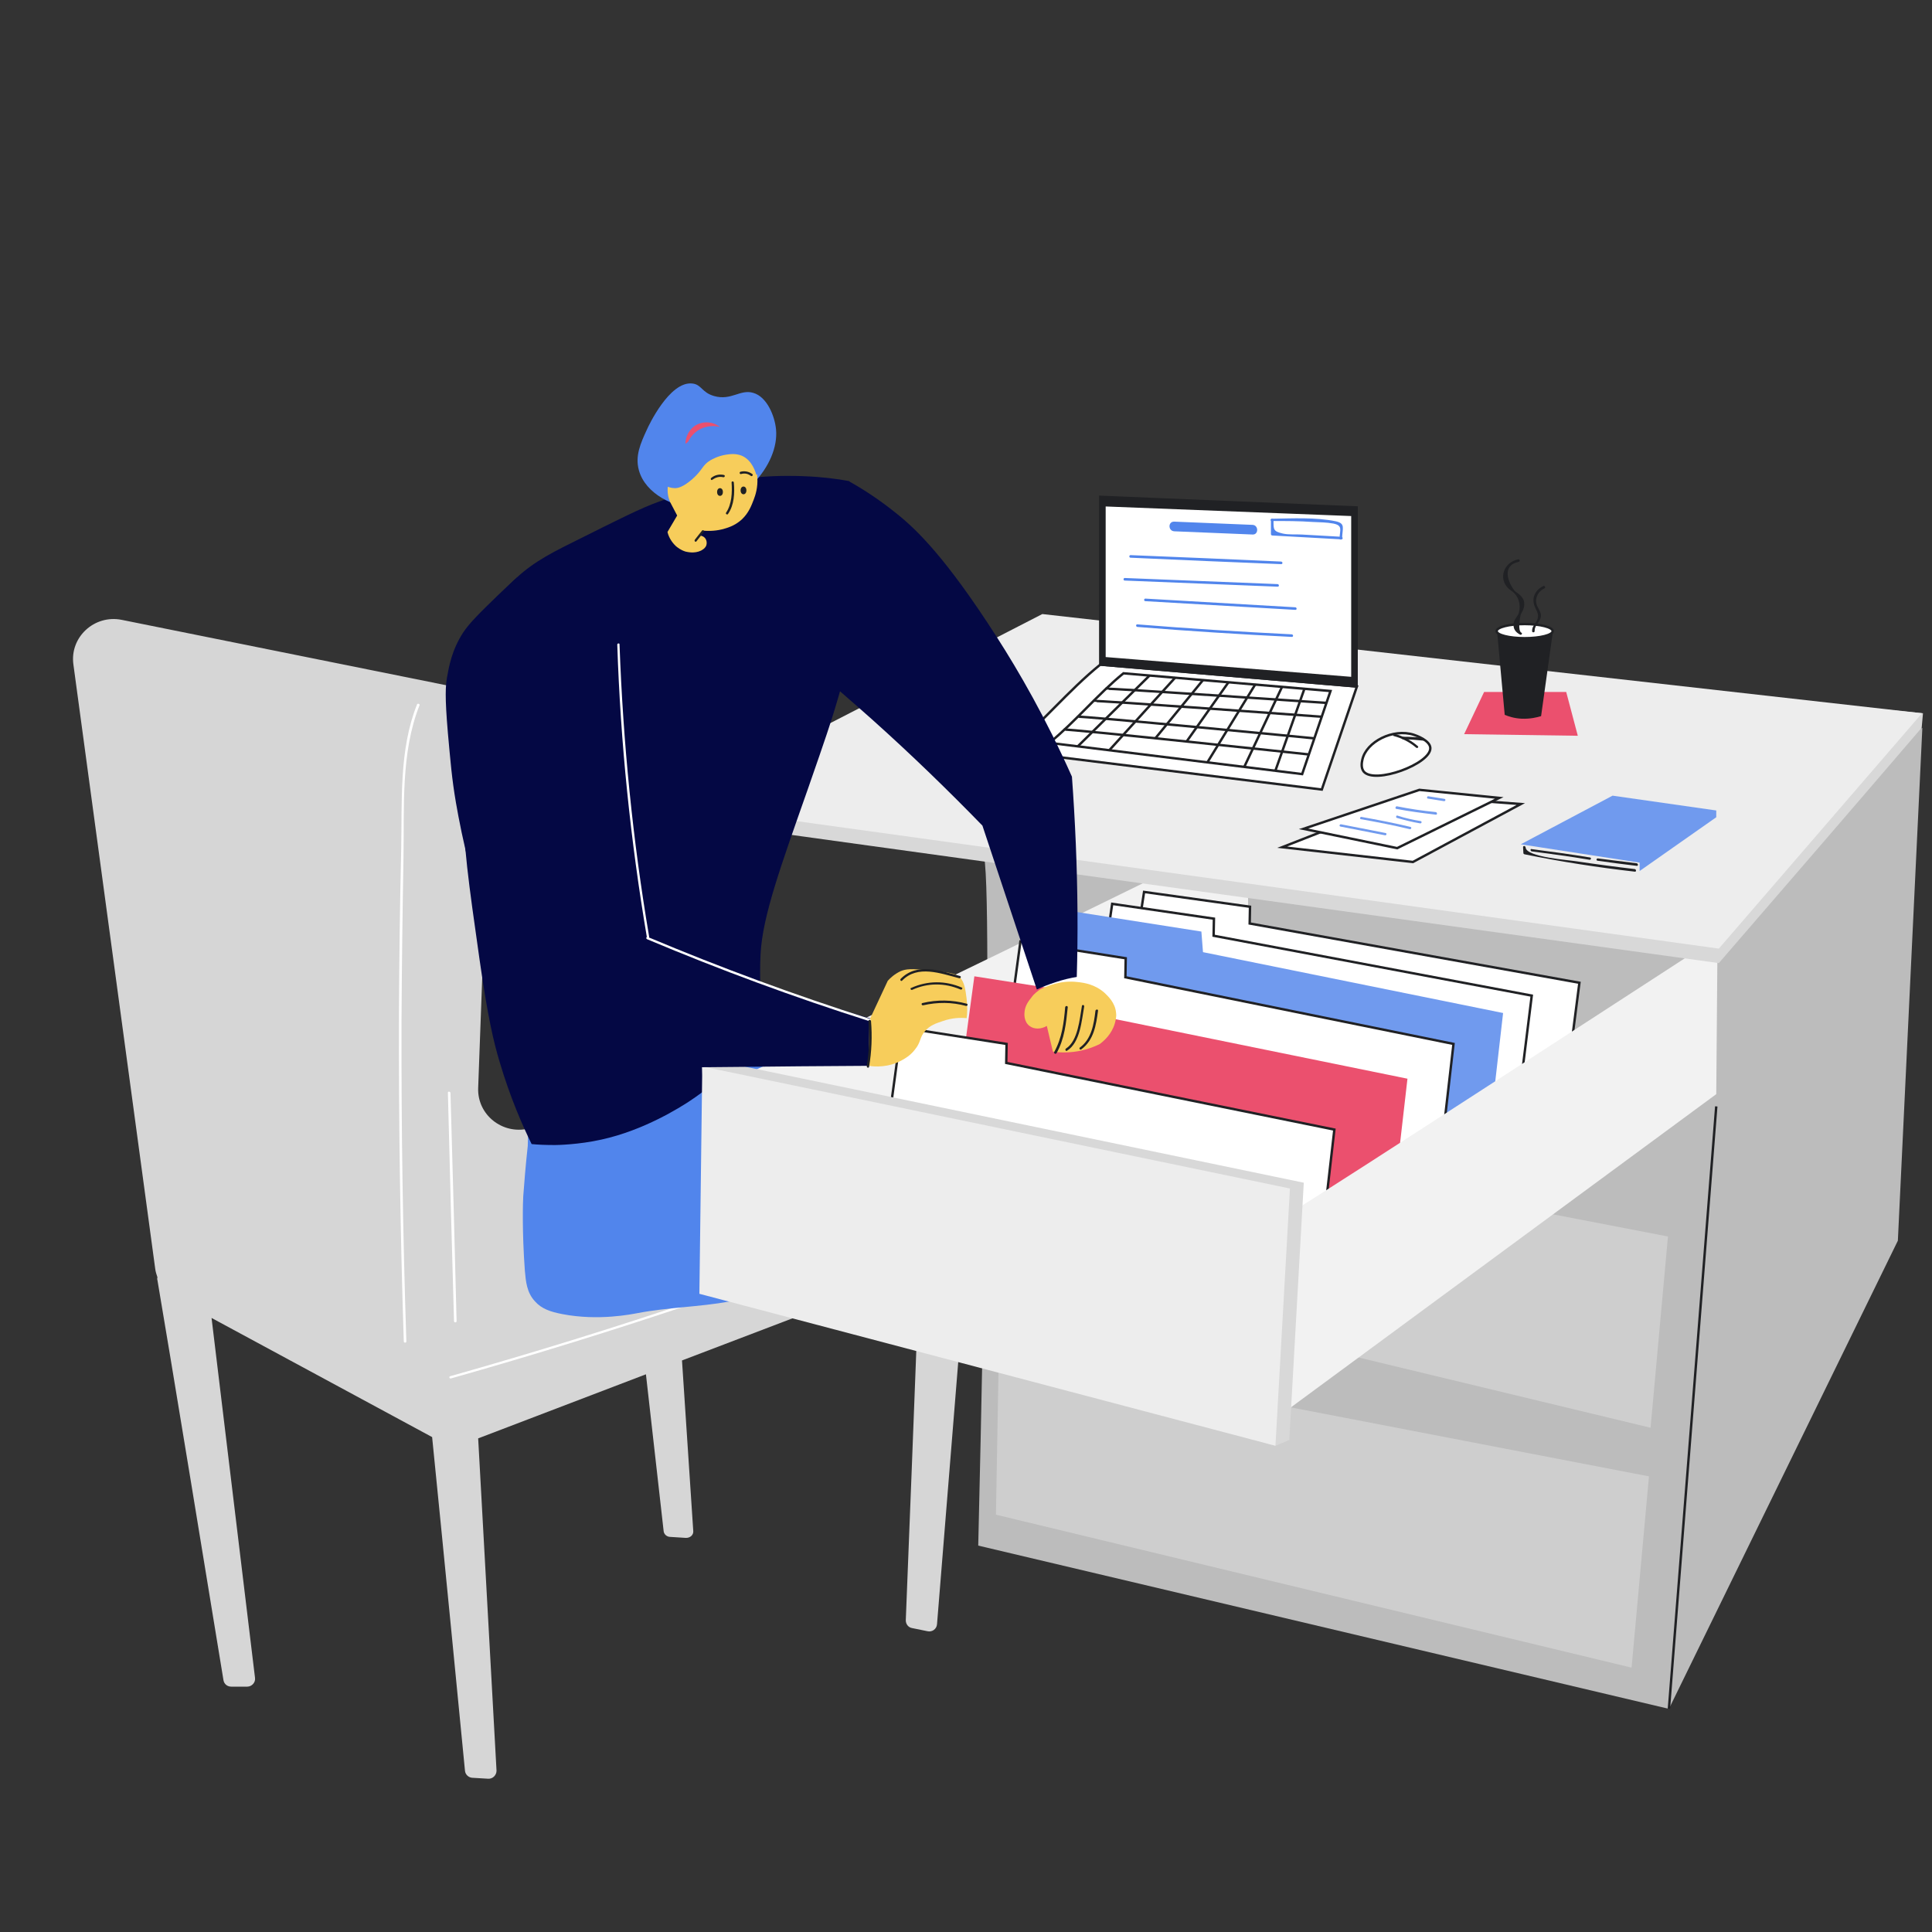 <?xml version="1.0" encoding="utf-8"?>
<!-- Generator: Adobe Illustrator 23.0.3, SVG Export Plug-In . SVG Version: 6.00 Build 0)  -->
<svg version="1.1" xmlns="http://www.w3.org/2000/svg" xmlns:xlink="http://www.w3.org/1999/xlink" x="0px" y="0px"
	 viewBox="0 0 600 600" style="enable-background:new 0 0 600 600;" xml:space="preserve">
<rect x="0" y="0" width="600" height="600" fill="#333333" stroke="none"/>
<style type="text/css">
	.st0{fill:none;}
	.st1{fill:#709AEE;}
	.st2{fill:#D6D6D6;}
	.st3{fill:#FFFFFF;}
	.st4{fill:#EB506E;}
	.st5{fill:#5185EC;}
	.st6{fill:#BCBCBC;}
	.st7{fill:none;stroke:#202124;stroke-width:0.75;stroke-miterlimit:10;}
	.st8{fill:#CECECE;}
	.st9{fill:#F2F2F2;}
	.st10{fill:#FFFFFF;stroke:#202124;stroke-width:0.75;stroke-miterlimit:10;}
	.st11{fill:#D8D8D8;}
	.st12{fill:#EDEDED;}
	.st13{fill:#202124;}
	.st14{fill:#202124;stroke:#202124;stroke-width:0.75;stroke-miterlimit:10;}
	.st15{fill:#F7CD5B;}
	.st16{fill:#040844;}
</style>
<g id="Layer_20">
	<g>
		<path class="st0" d="M305,220.9c-1.3,4.7-0.3,10.1,3,13.7c3.3,3.6,8.9,5,13.3,2.9"/>
	</g>
</g>
<g id="chair">
	<path class="st1" d="M26.2,186.5"/>
	<path class="st2" d="M294.7,367.1l-84.8-25.7c-2.2-0.7-4.5-0.7-6.7-0.2l-39.1,9.3c-8.1,1.9-15.9-4.3-15.6-12.6l4.1-111.6
		c0.2-6.1-4-11.5-10.1-12.7L37.8,192.5c-8.5-1.7-16.2,5.4-15,13.9L48.2,394c0.1,0.9,0.4,1.8,0.7,2.7c-0.1,0.3-0.1,0.6,0,0.9
		C51.9,415,67,507,69.4,521.8c0.2,1.2,1.2,2,2.4,2h5c1.4,0,2.6-1.3,2.4-2.7L65.7,409.3l68.5,37c3.4,33.8,9.1,92.1,10.2,103.6
		c0.1,1.2,1.1,2.1,2.2,2.2l5,0.3c1.4,0.1,2.6-1.1,2.6-2.5l-5.7-103.2l52.1-19.9c2.5,21.9,4.8,42.7,5.5,48.7c0.1,1,1,1.8,2.1,1.8
		l4.7,0.3c1.4,0.1,2.5-0.9,2.4-2.1l-3.5-53l73.7-28.1c-1.2,33-3.7,96.6-4.2,108.8c0,1.2,0.8,2.2,1.9,2.4l4.9,1
		c1.4,0.3,2.8-0.7,2.9-2.2l9.5-117.4C306.1,380.9,304,369.9,294.7,367.1z"/>
	<g>
		<g>
			<path class="st3" d="M129.5,218.8c-5.6,14-4.6,30-4.9,44.8c-0.4,16.9-0.6,33.8-0.7,50.7c-0.1,34.1,0.4,68.2,1.5,102.3
				c0,0.5,0.8,0.5,0.8,0c-1.1-33.4-1.6-66.9-1.5-100.3c0.1-16.6,0.3-33.1,0.6-49.7c0.3-15.6-0.9-32.8,5-47.6
				C130.4,218.5,129.6,218.4,129.5,218.8L129.5,218.8z"/>
		</g>
	</g>
	<g>
		<g>
			<path class="st3" d="M140,428.1c51.3-14.5,101.7-31.5,151.3-51.1c0.4-0.2,0.3-0.9-0.2-0.7c-49.5,19.6-100,36.6-151.3,51.1
				C139.4,427.5,139.5,428.2,140,428.1L140,428.1z"/>
		</g>
	</g>
	<g>
		<g>
			<path class="st3" d="M139.1,339.4c0.6,23.6,1.2,47.2,1.9,70.9c0,0.5,0.8,0.5,0.8,0c-0.6-23.6-1.2-47.2-1.9-70.9
				C139.8,338.9,139,338.9,139.1,339.4L139.1,339.4z"/>
		</g>
	</g>
</g>
<g id="legs">
	<path class="st4" d="M373.2,463.9c3.8,3,7.7,6,11.5,9c3.7-3.2,7.6-7.1,11.5-11.8c7.9-9.5,12.9-19,16-26.5c-1.8,0.1-3.6,0.3-5.5,0.7
		c-14.1,2.8-23.4,12.3-28.2,18.2C376.8,457,375,460.5,373.2,463.9z"/>
	<path class="st4" d="M320,454.6c-0.6,4.8-1.2,9.7-1.8,14.5c4.6,1.5,10,2.9,16,3.8c12.3,1.9,22.9,1.3,31,0.1c-1-1.5-2.1-2.9-3.4-4.4
		c-9.6-10.6-22.6-13.8-30.1-14.8C327.7,454.1,323.9,454.3,320,454.6z"/>
	<path class="st5" d="M164,352c0,1.3-0.1,2.6-0.1,3.9c-0.7,6.3-1.1,11.7-1.4,15.6c-0.1,1.4-0.4,11,0.5,23.1c0.3,3.4,0.6,6.8,3.1,9.5
		c2.1,2.4,4.9,3.3,8.5,4c11.3,2.2,21.7,0,23.4-0.3c9.4-1.8,19.1-1.9,28.5-3.6c16.9-3,36.9-6.4,61.2-10.5c2.3,3.5,4.9,7.2,7.8,11.1
		c2.8,3.6,5.5,6.8,8.2,9.8c3.1,7.7,6.3,15.4,9.4,23.2c2.3,5.6,4.5,11.1,6.8,16.7c0.8,1,2,2.2,3.8,2.7c3.5,1.1,7.9-0.8,10.7-4.7
		c-0.7-5.5-1.3-11-2-16.4c9.5,6.2,19.2,12.7,28.9,19.5c4,2.8,8,5.6,11.9,8.4c1.2-1.1,3.1-3.1,4.3-6.2c0.6-1.6,0.9-3,1-4.1
		c-4.3-6.9-8-12.6-10.5-16.4c-18.4-28.5-26-38.6-29-42.4c-4.2-5.5-7.8-9.8-10-12.4c-0.6-2.8-1.4-6.7-2.5-11.4
		c-2.4-10.4-4.9-19.6-7.2-27.3c-1.1-3.7-2.6-8.6-4.5-14.3c-4.6-2.3-11.1-5.1-19-7.6c-6.3-1.9-29.6-8.7-58.7-4.6
		C199.2,322.6,173.8,343.2,164,352z"/>
	<g>
		<path class="st0" d="M164.1,354.4c-1.9,13.3-2.3,26.8-1.1,40.2c0.3,3.4,0.8,7,3.1,9.5c1.6,1.7,3.8,2.7,6,3.4
			c7.4,2.2,15.4,1.5,23.1,0.7c31-3.4,61.9-8.2,92.5-14.4"/>
	</g>
	<g>
		<path class="st0" d="M237.1,317.3c19.2,0.2,38.4,0.3,57.7,0.5c4.5,0,9.1,0.1,13.2,1.9s7.5,5.8,7.2,10.3"/>
	</g>
	<g>
		<g>
			<path class="st3" d="M287.6,392.9c7.3,14.8,19.9,25.7,33,35.3c16.5,12,33.6,23.3,50.8,34.4c0.4,0.3,0.8-0.4,0.4-0.6
				c-16.3-10.5-32.4-21.2-48.2-32.5c-14-10-27.6-21.2-35.4-36.9C288.1,392.1,287.4,392.5,287.6,392.9L287.6,392.9z"/>
		</g>
	</g>
	<g>
		<g>
			<path class="st3" d="M226.8,344c18,0,36,0.1,54,0.1c9.6,0,17.5,0.9,24.3,8.4c5.3,5.8,10.2,12.1,15.1,18.2
				c20.9,26.1,39.9,53.5,57.1,82.1c0.2,0.4,0.9,0,0.6-0.4c-17.9-29.7-37.8-58.2-59.6-85.2c-5.1-6.3-10-13.4-16.1-18.7
				c-5.1-4.3-11.2-5.1-17.7-5.2c-19.2-0.3-38.5-0.1-57.7-0.1C226.3,343.2,226.3,344,226.8,344L226.8,344z"/>
		</g>
	</g>
	<g>
		<path class="st0" d="M314.8,329.4c5.8,17.3,10.6,35,14.3,52.9"/>
	</g>
	<g>
		<path class="st0" d="M303.7,414.6c5.4,13.3,10.8,26.6,16.2,39.9c0.3,0.7,0.6,1.5,1.2,2c0.6,0.5,1.4,0.6,2.2,0.7
			c3.3,0.2,6.7-0.7,9.4-2.6"/>
	</g>
	<g>
		<path class="st0" d="M333.2,439.1c0.5,5.1,1,10.1,1.4,15.2"/>
	</g>
	<g>
		<path class="st0" d="M378.5,453.6c-0.4,3.9-2.3,7.7-5.3,10.3"/>
	</g>
</g>
<g id="details">
	<g id="table_bottom">
		<path class="st6" d="M305.3,265.3c3.7,2.7-1.5,214.7-1.5,214.7l214.5,50.7l71.1-145.4l7.6-159.2L305.3,265.3z"/>
		<line class="st7" x1="518.3" y1="530.7" x2="533" y2="343.6"/>
		<path class="st8" d="M310.2,419.6c-0.3,16.9-0.6,33.9-0.9,50.8l197.4,47.5l5.4-59.4L310.2,419.6z"/>
		<path class="st8" d="M316.1,345.1c-0.3,16.9-0.6,33.9-0.9,50.8l197.4,47.5L518,384L316.1,345.1z"/>
	</g>
	<g id="drawer_part_1_">
		<path class="st9" d="M229.5,334.3c2.5,0.5,158.1-76,158.1-76v42.6l-154.7,92l-3.4-56.3"/>
	</g>
	<g id="documents">
		<polygon class="st10" points="355.3,277 345.5,341.2 482.4,368 490.5,305.2 388.1,286.8 388.2,281.6 		"/>
		<polygon class="st10" points="345.4,280.7 335.9,345.5 467.8,372.7 475.7,309.2 376.9,290.6 377,285.3 		"/>
		<polygon class="st1" points="332.3,282.9 322.5,355 458.7,385.3 466.8,314.6 373.6,295.7 373.1,289.3 		"/>
		<polygon class="st10" points="316.9,292.4 307.1,364.6 443.3,394.8 451.4,324.2 349.5,303.5 349.6,297.6 		"/>
		<polygon class="st4" points="302.6,303.2 292.8,375.4 429,405.6 437.1,335 343.9,316 343.4,309.6 		"/>
		<polygon class="st10" points="280,319.1 270.2,391.2 406.3,421.5 414.4,350.8 312.5,330.1 312.6,324.2 		"/>
	</g>
	<g id="drawer_part">
		<path class="st9" d="M401.4,376.2c4.5-2.3,132-85.2,132-85.2l-0.4,48.8L392.3,443.4L401.4,376.2z"/>
	</g>
	<g id="table_top">
		<path class="st11" d="M533.8,299.1L209,254.2c-0.2-1.5-0.3-2.9-0.5-4.4c38.4-18.2,76.8-36.4,115.1-54.5
			c91.2,8.7,182.4,17.5,273.6,26.2c-0.1,1.5-0.3,3-0.4,4.5C575.9,250.4,554.8,274.8,533.8,299.1z"/>
		<polygon class="st12" points="533.8,294.6 209,249.7 323.7,190.7 596.9,221.5 		"/>
	</g>
	<g id="mouse">
		<path class="st10" d="M423.1,235.9c-0.2,0.9-0.5,2.5,0.4,3.7c3.4,4.1,20.9-2.4,20.7-7.3c-0.1-2.4-4.5-3.9-5.1-4.1
			C432.6,226.1,424.3,230.4,423.1,235.9z"/>
		<g>
			<g>
				<path class="st13" d="M435.7,229.6c2.1,0,4.2,0.2,6.3,0.4c0.5,0.1,0.5-0.7,0-0.8c-2.1-0.3-4.2-0.4-6.3-0.4
					C435.2,228.8,435.2,229.5,435.7,229.6L435.7,229.6z"/>
			</g>
		</g>
		<g>
			<g>
				<path class="st13" d="M432.9,228.6c2.6,0.7,4.9,1.9,6.9,3.6c0.4,0.3,0.9-0.2,0.5-0.5c-2.1-1.8-4.5-3.1-7.2-3.8
					C432.6,227.8,432.4,228.5,432.9,228.6L432.9,228.6z"/>
			</g>
		</g>
	</g>
	<g id="coffee">
		<polygon class="st4" points="490,228.5 454.7,228 460.9,214.9 486.4,214.9 		"/>
		<path class="st13" d="M478.6,222.4c-1.3,0.4-3.4,0.9-6,0.8c-2.3-0.1-4.1-0.7-5.3-1.2c-0.8-8.8-1.6-17.5-2.4-26.3l17.3,0.9
			L478.6,222.4z"/>
		<ellipse class="st10" cx="473.5" cy="196" rx="8.7" ry="2.2"/>
		<g>
			<g>
				<path class="st13" d="M471.5,173.7c-4.5,0.9-6.3,6-3,9.1c0.3,0.3,0.8,0.6,1.2,0.9c1.9,1.5,2.7,4,2,6.6c-0.3,1.1-1.4,1.9-1.6,3.1
					c-0.3,1.8,0.5,2.9,2,3.7c0.4,0.2,0.8-0.4,0.4-0.6c-1.2-0.6-0.5-4.7-0.2-5.7c0.2-0.5,0.6-1,0.8-1.6c0.3-1,0.4-1.8,0.1-2.8
					c-0.3-0.7-0.8-1.3-1.4-1.8c-0.4-0.4-1-0.7-1.4-1.1c-2.1-2.6-4.1-7.9,1.2-9C472.2,174.4,472,173.6,471.5,173.7L471.5,173.7z"/>
			</g>
		</g>
		<g>
			<g>
				<path class="st13" d="M479.3,182c-2,0.9-3.4,2.9-3,5.2c0.3,2.2,2.2,3.2,0.9,5.7c-0.6,1.2-1.4,1.6-1.4,3.1c0,0.5,0.8,0.5,0.8,0
					c-0.1-2.1,2.3-3.1,1.9-5.3c-0.2-1.1-1-2-1.3-3c-0.6-2.1,0.6-4.2,2.5-5C480.1,182.4,479.7,181.8,479.3,182L479.3,182z"/>
			</g>
		</g>
	</g>
	<g id="notebook">
		<path class="st1" d="M472.3,262.2c-0.1,0,36.9,5.7,36.9,5.7v2.6l23.8-16.7v-2.1l-32.2-4.6L472.3,262.2z"/>
		<g>
			<g>
				<path class="st13" d="M473,263.1c0,0.6,0.1,1.2,0.1,1.8c0,0.2,0.1,0.3,0.3,0.4c11.3,2.3,22.8,4.1,34.3,5.4
					c0.5,0.1,0.5-0.7,0-0.8c-6-0.7-12-1.5-18-2.4c-2.4-0.4-15.7-1.3-15.9-4.3C473.7,262.6,473,262.6,473,263.1L473,263.1z"/>
			</g>
		</g>
		<g>
			<g>
				<path class="st13" d="M475.7,264.4c6,0.8,12,1.6,17.9,2.6c0.5,0.1,0.7-0.6,0.2-0.7c-6-1-12.1-1.8-18.1-2.6
					C475.2,263.5,475.2,264.3,475.7,264.4L475.7,264.4z"/>
			</g>
		</g>
		<g>
			<g>
				<path class="st13" d="M496.1,267.3c4.1,0.6,8.1,1.1,12.2,1.6c0.5,0.1,0.5-0.7,0-0.8c-4-0.5-8-1-12-1.5
					C495.8,266.5,495.6,267.2,496.1,267.3L496.1,267.3z"/>
			</g>
		</g>
	</g>
	<g id="paper">
		<polygon class="st10" points="398.2,263.1 438.8,247.2 472.3,249.7 438.8,267.7 		"/>
		<path class="st10" d="M404.8,257.4c9.7,2,19.4,4,29.1,6l31.7-15.6l-24.8-2.5L404.8,257.4z"/>
		<g>
			<g>
				<path class="st1" d="M443.4,248c1.7,0.3,3.3,0.5,5,0.8c0.5,0.1,0.7-0.6,0.2-0.7c-1.7-0.3-3.3-0.5-5-0.8
					C443.2,247.2,443,247.9,443.4,248L443.4,248z"/>
			</g>
		</g>
		<g>
			<g>
				<path class="st1" d="M416.3,256.7c4.6,0.9,9.2,1.8,13.8,2.7c0.5,0.1,0.7-0.6,0.2-0.7c-4.6-0.9-9.2-1.8-13.8-2.7
					C416,255.9,415.8,256.6,416.3,256.7L416.3,256.7z"/>
			</g>
		</g>
		<g>
			<g>
				<path class="st1" d="M422.6,254.4c5.1,0.9,10.2,1.9,15.2,3.1c0.5,0.1,0.7-0.6,0.2-0.7c-5-1.2-10.1-2.2-15.2-3.1
					C422.4,253.6,422.2,254.3,422.6,254.4L422.6,254.4z"/>
			</g>
		</g>
		<g>
			<g>
				<path class="st1" d="M433.8,254c2.4,0.7,4.8,1.3,7.2,1.7c0.5,0.1,0.7-0.6,0.2-0.7c-2.4-0.4-4.8-0.9-7.2-1.7
					C433.6,253.1,433.4,253.9,433.8,254L433.8,254z"/>
			</g>
		</g>
		<g>
			<g>
				<path class="st1" d="M433.6,251.2c4.1,0.8,8.2,1.3,12.3,1.8c0.5,0.1,0.5-0.7,0-0.8c-4.1-0.4-8.1-1-12.1-1.8
					C433.4,250.4,433.2,251.1,433.6,251.2L433.6,251.2z"/>
			</g>
		</g>
	</g>
	<g id="laptop">
		<path class="st10" d="M341.7,206.4c-9.9,8-18.6,18.7-28.5,26.8l97.3,12l10.9-32L341.7,206.4z"/>
		<path class="st10" d="M348.9,209.1c-8,6.5-15,15.1-23,21.6l78.5,9.7l8.8-25.8L348.9,209.1z"/>
		<line class="st10" x1="357" y1="209.8" x2="334.7" y2="231.8"/>
		<line class="st10" x1="365" y1="210.4" x2="344.5" y2="233"/>
		<path class="st10" d="M330.5,226.6c0.4-0.4,76,7.7,76,7.7"/>
		<line class="st10" x1="373.6" y1="211.2" x2="358.8" y2="229.3"/>
		<line class="st10" x1="381.5" y1="211.9" x2="368.5" y2="230.3"/>
		<line class="st10" x1="389.8" y1="212.6" x2="375" y2="236.7"/>
		<line class="st10" x1="398.2" y1="213.2" x2="386.4" y2="238.2"/>
		<line class="st10" x1="405.1" y1="213.9" x2="396.1" y2="239.3"/>
		<path class="st10" d="M334.7,222.6c0.4-0.4,73.5,6.7,73.5,6.7"/>
		<path class="st10" d="M339.6,217.7c0.3-0.3,71,4.9,71,4.9"/>
		<path class="st10" d="M343.4,213.9c0.3-0.3,68.5,4.4,68.5,4.4"/>
		<polygon class="st14" points="421.3,213.2 341.7,206.4 341.7,154.3 421.3,157.6 		"/>
		<polygon class="st10" points="420,210.6 343,204.4 343,156.9 420,159.9 		"/>
		<g>
			<g>
				<path class="st5" d="M364.7,165c8.1,0.3,16.2,0.7,24.3,1c1.9,0.1,1.9-2.9,0-3c-8.1-0.3-16.2-0.7-24.3-1
					C362.7,161.9,362.7,164.9,364.7,165L364.7,165z"/>
			</g>
		</g>
		<g>
			<g>
				<path class="st5" d="M351.1,173.2c15.6,0.7,31.2,1.4,46.8,2c0.5,0,0.5-0.7,0-0.8c-15.6-0.7-31.2-1.4-46.8-2
					C350.6,172.4,350.6,173.2,351.1,173.2L351.1,173.2z"/>
			</g>
		</g>
		<g>
			<g>
				<path class="st5" d="M349.3,180.3c15.8,0.6,31.7,1.3,47.5,1.9c0.5,0,0.5-0.7,0-0.8c-15.8-0.6-31.7-1.3-47.5-1.9
					C348.8,179.5,348.8,180.3,349.3,180.3L349.3,180.3z"/>
			</g>
		</g>
		<g>
			<g>
				<path class="st5" d="M355.7,186.7c15.5,0.9,31.1,1.8,46.6,2.7c0.5,0,0.5-0.7,0-0.8c-15.5-0.9-31.1-1.8-46.6-2.7
					C355.2,185.9,355.2,186.7,355.7,186.7L355.7,186.7z"/>
			</g>
		</g>
		<g>
			<g>
				<path class="st5" d="M353.2,194.7c16,1.3,32,2.3,48,3.1c0.5,0,0.5-0.7,0-0.8c-16-0.8-32-1.8-48-3.1
					C352.7,193.9,352.7,194.6,353.2,194.7L353.2,194.7z"/>
			</g>
		</g>
		<g>
			<g>
				<path class="st5" d="M394.7,161.5c0,1.5,0,2.9,0,4.4c0,0.2,0.2,0.4,0.4,0.4c7.2,0.4,14.3,0.8,21.5,1.2c0.5,0,0.5-0.7,0-0.8
					c-4.1-0.2-8.3-0.5-12.4-0.7c-1.8-0.1-4,0.1-5.8-0.3c-3-0.7-2.9-1.2-2.9-4.2C395.5,161,394.7,161,394.7,161.5L394.7,161.5z"/>
			</g>
		</g>
		<g>
			<g>
				<path class="st5" d="M394.9,161.8c4.3,0,8.5,0,12.8,0.3c2.1,0.1,4.3,0.1,6.4,0.5c3,0.6,2,2,1.9,4.6c0,0.5,0.7,0.5,0.8,0
					c0.1-3.2,1.1-4.6-1.9-5.3c-6.3-1.3-13.6-0.9-20-0.8C394.5,161.1,394.5,161.8,394.9,161.8L394.9,161.8z"/>
			</g>
		</g>
	</g>
</g>
<g id="character">
	<g id="hand_left">
		<path class="st15" d="M323,307.3c-0.7,0.5-1.8,1.2-2.7,2.5c-0.8,1-1.9,2.4-2.1,4.3c-0.1,0.7-0.3,3.1,1.5,4.5
			c1.4,1.1,3.6,1.1,5.4,0c0.6,2.7,1.3,5.4,1.9,8c1.4,0.2,3,0.3,4.8,0.2c4.2-0.2,7.6-1.5,9.8-2.6c1.3-1,3.6-3,4.6-6.3
			c0.2-0.8,0.6-2,0.4-3.4c-0.3-3.2-2.6-5.2-3.5-6.1c-3-2.7-6.4-3.2-8.3-3.4C329.4,304.3,325,306.3,323,307.3z"/>
		<path class="st16" d="M263.7,149.5c3.8,2.1,9.1,5.4,15,10.2c6.1,4.9,15.2,13.7,30.9,38.2c6.8,10.6,15.2,25.1,23.3,43.3
			c0.5,6.8,0.9,13.7,1.2,20.8c0.6,14.4,0.7,28.2,0.3,41.4c-1.9,0.3-4.1,0.8-6.5,1.6c-2.2,0.7-4.2,1.5-5.9,2.3
			c-5.6-17-11.3-33.9-16.9-50.9c-10.5-10.8-21.9-21.9-34.3-33c-6.3-5.6-12.5-11-18.7-16.2C256,188,259.9,168.8,263.7,149.5z"/>
		<g>
			<path class="st0" d="M265.8,149.7c14.9,9.8,27.1,23.4,37.3,38.1c10.2,14.7,18.4,30.6,26.6,46.5"/>
		</g>
		<g>
			<path class="st0" d="M244.9,201.3c21.2,17.2,41.4,35.7,60.4,55.3"/>
		</g>
		<g>
			<path class="st0" d="M305.1,256.6c5.8,16.2,11.2,32.6,16.1,49.1"/>
		</g>
		<g>
			<path class="st0" d="M333,241.2c1.5,20.7,2,41.5,1.5,62.2"/>
		</g>
		<g>
			<path class="st0" d="M320.3,309.8c-1.9,1.7-2.6,4.7-1.6,7.1c0.3,0.8,0.8,1.5,1.5,2c0.7,0.4,1.7,0.5,2.4,0.1"/>
		</g>
		<g>
			<path class="st0" d="M323,307.3c4.1-3.2,10-3.4,15-1.7c2.5,0.8,5,2.2,6.7,4.2c1.7,2,2.6,4.9,1.9,7.4"/>
		</g>
		<g>
			<path class="st0" d="M323.4,310.4c2.3,5,1.2,11.2,3.7,16.1"/>
		</g>
		<g>
			<g>
				<path class="st13" d="M328.1,327.1c2.5-4.4,3-9.4,3.5-14.3c0-0.5-0.7-0.5-0.8,0c-0.4,4.8-1,9.6-3.4,13.9
					C327.2,327.1,327.8,327.5,328.1,327.1L328.1,327.1z"/>
			</g>
		</g>
		<g>
			<g>
				<path class="st13" d="M331.4,326.3c4.1-2.6,4.5-9.3,5.3-13.7c0.1-0.5-0.6-0.7-0.7-0.2c-0.7,4-1.2,10.8-4.9,13.2
					C330.6,325.9,331,326.6,331.4,326.3L331.4,326.3z"/>
			</g>
		</g>
		<g>
			<g>
				<path class="st13" d="M335.8,325.9c3.9-2.9,4.6-7.5,5.2-12c0.1-0.5-0.7-0.5-0.8,0c-0.5,4.2-1.2,8.7-4.8,11.4
					C335,325.5,335.4,326.2,335.8,325.9L335.8,325.9z"/>
			</g>
		</g>
		<g>
			<path class="st0" d="M341.7,324.2c2.1-2.1,3.8-4.6,5.1-7.2"/>
		</g>
	</g>
	<g id="torso">
		<path class="st16" d="M204.6,155.8c-5.6,2-12.7,5.6-26.9,12.7c-8.1,4-13.7,7.1-19.4,13c-2.7,2.8-4.7,5.5-5.9,7.3
			c-1.2,4.4-2.6,10.3-4,17.3c-4.2,21.9-4.5,38.9-4.5,42.9c-0.1,13,1.6,24.9,5,48.8c2.6,18.2,4.4,25.8,6.3,32.1
			c3.2,10.8,7,19.5,9.9,25.4c1.9,0.2,4.3,0.3,7.3,0.3c0.5,0,7.3-0.1,14.4-1.7c13.3-2.9,24.5-10.1,27-11.7
			c11.6-7.6,19.1-16.6,23.5-23c-0.3-2-0.6-4.7-0.9-7.9c0,0-0.6-7.5-0.2-15c0.6-11.8,6.3-27.4,14.7-51.3c5.8-16.6,7.1-20.7,8.2-24.3
			c3.6-11.8,5.1-18.7,7.7-30.6c3.1-14.2,3.4-18,3-22.2c-0.8-8.1-3.8-14.4-6.1-18.5c-3.8-0.7-8.5-1.3-13.8-1.5
			c-1.9-0.1-7.9-0.3-14.7,0.3C222.4,149.4,212.6,152.9,204.6,155.8z"/>
		<g>
			<path class="st0" d="M162.3,178.1c15-10,30.9-18.8,48.1-24.3s35.6-7.6,53.4-4.3"/>
		</g>
		<g>
			<path class="st0" d="M269.7,165.1c0.6,6.5-0.5,13-1.7,19.3c-3.2,16.8-7.6,33.3-13.1,49.5c-9.1,26.3-21.5,52.8-19.1,80.6"/>
		</g>
		<g>
			<path class="st0" d="M152.3,188.9c-14.5,53.9-10.4,112.7,11.3,164.1"/>
		</g>
		<g>
			<path class="st0" d="M165.1,355.3c28.4,2.8,57.8-12.9,71.4-38"/>
		</g>
	</g>
	<g id="drawer_front">
		<path class="st11" d="M222.4,329.4c-1.5,0.5-3,1.1-4.4,1.6c1.2,23,2.3,46,3.5,69c58.2,16.3,116.4,32.6,174.6,49
			c1.4-0.6,2.9-1.2,4.3-1.8c1.5-26.6,3-53.3,4.5-79.9L222.4,329.4z"/>
		<polygon class="st12" points="218.1,331.2 217.2,401.8 396.1,449 400.6,369.1 		"/>
	</g>
	<g id="hand_right">
		<path class="st16" d="M160.5,179.4c-1.4,1.2-3.4,3.1-5.8,5.4c-6,5.8-9,8.8-10.9,11.7c-3.5,5.4-4.4,10.6-5,14
			c-0.4,2.6-0.7,5.5,0.3,17.2c0.8,8.7,1.2,14,2.5,21.6c0.9,5.2,2.3,12.4,4.5,20.9c1.6,5.9,5.4,19.2,12.8,35.3
			c2.9,6.5,7,14.5,12.3,23.3c4.1,0.5,10.2,1.2,17.5,1.8c14.1,1.1,23.8,0.9,44.7,0.7c7.4-0.1,20-0.2,36.4-0.3c0.2-1.9,0.4-4,0.5-6.2
			c0.1-3,0.1-5.9,0-8.5c-8.2-2.4-16.6-5.1-25.2-8.1c-15.8-5.4-30.6-11.1-44.4-17c-2.3-14.9-4.2-30.7-5.7-47.4
			c-1.6-17.6-2.4-34.4-2.8-50.2c-1.1-4-2.9-6.6-4.3-8.2C178.6,175.1,161.4,179.2,160.5,179.4z"/>
		<path class="st15" d="M270,316.8c1.9-4.1,3.8-8.1,5.7-12.2c0.8-0.9,2.1-2.1,4-3c1.7-0.7,3.2-0.8,8.4-0.3c5.9,0.6,8.8,0.9,10,2.2
			c1.4,1.5,1.7,3.6,2.1,6.7c0.3,2.5,0.2,4.5,0,6c-2-0.2-4.6-0.1-7.4,0.9c-2.1,0.7-4,1.3-5.5,3.1c-1.8,2-1.2,3.4-3.2,5.8
			c-1.4,1.8-3,2.7-3.9,3.2c-4.2,2.4-8.6,2.1-10.3,1.8C269.9,326.3,269.9,321.6,270,316.8z"/>
		<g>
			<path class="st0" d="M154.8,184.9c-6.4,5.9-13.1,12.3-15.2,20.7c-0.8,3.3-0.9,6.7-0.8,10.1c0.4,39.7,11.8,79.3,32.7,113"/>
		</g>
		<g>
			<g>
				<path class="st3" d="M191.7,200.2c1,30.5,4.1,60.8,9.2,90.9c0.1,0.5,0.8,0.3,0.7-0.2c-5.1-30-8.1-60.3-9.2-90.7
					C192.5,199.7,191.7,199.7,191.7,200.2L191.7,200.2z"/>
			</g>
		</g>
		<g>
			<g>
				<path class="st3" d="M201,291.7c22.6,9.5,45.6,18,68.9,25.4c0.5,0.1,0.7-0.6,0.2-0.7c-23.3-7.4-46.3-15.9-68.9-25.4
					C200.7,290.8,200.5,291.5,201,291.7L201,291.7z"/>
			</g>
		</g>
		<g>
			<path class="st0" d="M171.3,328.9c4.9,1.4,10,1.6,15,1.7c27.5,0.8,55.1,1,82.6,0.6"/>
		</g>
		<g>
			<g>
				<path class="st13" d="M269.7,317.1c0.4,4.7,0.2,9.4-0.5,14c-0.1,0.5,0.6,0.7,0.7,0.2c0.8-4.7,1-9.5,0.6-14.2
					C270.4,316.6,269.7,316.6,269.7,317.1L269.7,317.1z"/>
			</g>
		</g>
		<g>
			<path class="st0" d="M270.2,316.5c1.8-4,3.6-7.9,5.4-11.9c0.2-0.5,0.5-1,0.8-1.4c1.1-1.2,3.1-1.2,4.5-2.1"/>
		</g>
		<g>
			<path class="st0" d="M269.8,331.1c6.6,1.3,13.8-2.5,16.4-8.7c0.7-1.6,1.2-3.5,2.6-4.6c1.1-0.8,2.4-0.9,3.7-1
				c2.5-0.2,5-0.4,7.5-0.6"/>
		</g>
		<g>
			<g>
				<path class="st13" d="M280.2,304.5c4.8-4.9,11.9-2.2,17.7-0.7c0.5,0.1,0.7-0.6,0.2-0.7c-6-1.6-13.3-4.3-18.4,0.9
					C279.4,304.4,279.9,304.9,280.2,304.5L280.2,304.5z"/>
			</g>
		</g>
		<g>
			<g>
				<path class="st13" d="M283.3,307.4c4.8-2.2,10.1-2.2,15-0.1c0.4,0.2,0.8-0.5,0.4-0.6c-5.1-2.2-10.6-2.2-15.7,0.1
					C282.5,306.9,282.9,307.6,283.3,307.4L283.3,307.4z"/>
			</g>
		</g>
		<g>
			<g>
				<path class="st13" d="M286.7,312.2c4.5-1,8.9-1,13.3,0.2c0.5,0.1,0.7-0.6,0.2-0.7c-4.5-1.2-9.1-1.3-13.7-0.2
					C286,311.6,286.2,312.3,286.7,312.2L286.7,312.2z"/>
			</g>
		</g>
	</g>
	<g id="head">
		<path class="st5" d="M241,133.3c1.1,11.2-11.2,24.9-24.4,24.6c-7.2-0.2-16.2-4.5-18.2-11.9c-1.2-4.4,0.5-8.3,2.6-12.8
			c0.3-0.7,6.9-14.9,14-14.1c2.9,0.3,2.9,2.8,6.8,3.9c5.3,1.5,8.1-2.2,12.1-1C238.2,123.2,240.6,129.2,241,133.3z"/>
		<path class="st4" d="M213,139.1c0.1-0.5,1.1-4.3,4.8-6c2.6-1.2,5.1-0.7,5.8-0.5c-2.3-1.8-5.5-1.9-7.9-0.3
			C213.6,133.8,212.5,136.5,213,139.1z"/>
		<path class="st15" d="M233.9,143.6c1.1,1.6,1.2,3.2,1.3,4.7c0.2,3.1-0.6,5.5-1.1,6.8c-0.7,1.8-1.5,4.1-3.7,6.2
			c-2.3,2.1-4.7,2.7-6.2,3.1c-2.5,0.6-4.6,0.5-5.9,0.4c-0.3,0.5-0.7,1-1,1.5c0.1,0,1.2,0.1,1.8,1c0.7,1.1,0.2,2.3,0.1,2.4
			c-0.4,0.7-1,1-1.5,1.3c-2.1,1-4.3,0.4-4.8,0.3c-1.6-0.5-2.5-1.3-3-1.7c-1.7-1.6-2.4-3.4-2.6-4.4c1-1.7,2-3.4,3-5.1
			c-0.7-1.4-1.5-2.8-2.2-4.2c-0.6-1.4-0.9-3-0.7-4.8c1.1-7.8,13.7-13.1,21.4-10.8C229.8,140.5,232.3,141.3,233.9,143.6z"/>
		<ellipse class="st13" cx="223.6" cy="152.8" rx="0.9" ry="1.2"/>
		<ellipse class="st13" cx="230.9" cy="152.3" rx="0.9" ry="1.2"/>
		<g>
			<g>
				<path class="st13" d="M221.2,149c1-0.7,2.1-1.1,3.4-0.8c0.5,0.1,0.7-0.6,0.2-0.7c-1.4-0.3-2.8,0-3.9,0.9
					C220.5,148.7,220.9,149.3,221.2,149L221.2,149z"/>
			</g>
		</g>
		<g>
			<g>
				<path class="st13" d="M230.2,147.2c1.1-0.3,2.1-0.1,3,0.6c0.4,0.3,0.8-0.4,0.4-0.6c-1.1-0.8-2.4-1-3.6-0.7
					C229.5,146.6,229.7,147.4,230.2,147.2L230.2,147.2z"/>
			</g>
		</g>
		<g>
			<path class="st0" d="M207.9,155.5c1.2,4.8,5.5,8.5,10.4,9.3c4.9,0.8,10-1.3,13.2-5.1c3.2-3.8,4.4-9,3.4-13.9"/>
		</g>
		<g>
			<g>
				<path class="st13" d="M218,164.8c-0.7,0.9-1.5,1.9-2.2,2.8c-0.3,0.4,0.2,0.9,0.5,0.5c0.7-0.9,1.5-1.9,2.2-2.8
					C218.9,164.9,218.3,164.4,218,164.8L218,164.8z"/>
			</g>
		</g>
		<g>
			<path class="st0" d="M207.6,165.7c0.5,1.3,1.2,2.5,2.1,3.5c1.8,2,4.9,2.8,7.5,2c0.7-0.2,1.4-0.6,1.9-1.1c0.5-0.6,0.7-1.4,0.5-2.1
				c-0.2-0.7-0.8-1.1-1.3-1.6"/>
		</g>
		<g>
			<g>
				<path class="st13" d="M227.2,149.8c0.2,3.1,0.1,6.7-1.7,9.4c-0.3,0.4,0.4,0.8,0.6,0.4c1.9-2.7,2.1-6.5,1.8-9.7
					C227.9,149.4,227.2,149.4,227.2,149.8L227.2,149.8z"/>
			</g>
		</g>
		<g>
			<path class="st0" d="M207.3,151c1.2,0.8,2.8,0.7,4.1,0.2c2.4-0.8,4.3-2.6,5.9-4.5c1.3-1.5,2.6-3.2,4.3-4.3
				c1.3-0.8,2.8-1.1,4.3-1.3c1.9-0.2,3.9-0.2,5.6,0.6c1.7,0.8,3.2,2.5,3.3,4.4"/>
		</g>
		<g>
			<path class="st0" d="M207.3,150.8c0-4.9,2.1-9.8,5.9-12.9c3.8-3.1,9.2-4.2,13.7-2.5c4.6,1.7,8,6.3,8,11.2"/>
		</g>
		<path class="st5" d="M206.8,150.9c0.6,0.3,1.6,0.7,2.8,0.7c0.8,0,2.4-0.2,5.4-2.8c3.4-3,3-4.3,5.7-5.9c0.4-0.2,2.2-1.3,4.8-1.7
			c1.3-0.2,3-0.4,4.8,0.3c3.4,1.4,4.4,5.4,4.6,6c4.8-4.4,4.2-7.2,4.1-7.8c-1.2-4.7-11.5-5.5-16.6-5.1c-2.4,0.2-6.2,0.5-9.6,3.3
			c-2.3,1.8-3.4,3.9-3.9,4.8C207,146.1,206.8,149.2,206.8,150.9z"/>
	</g>
</g>
</svg>
